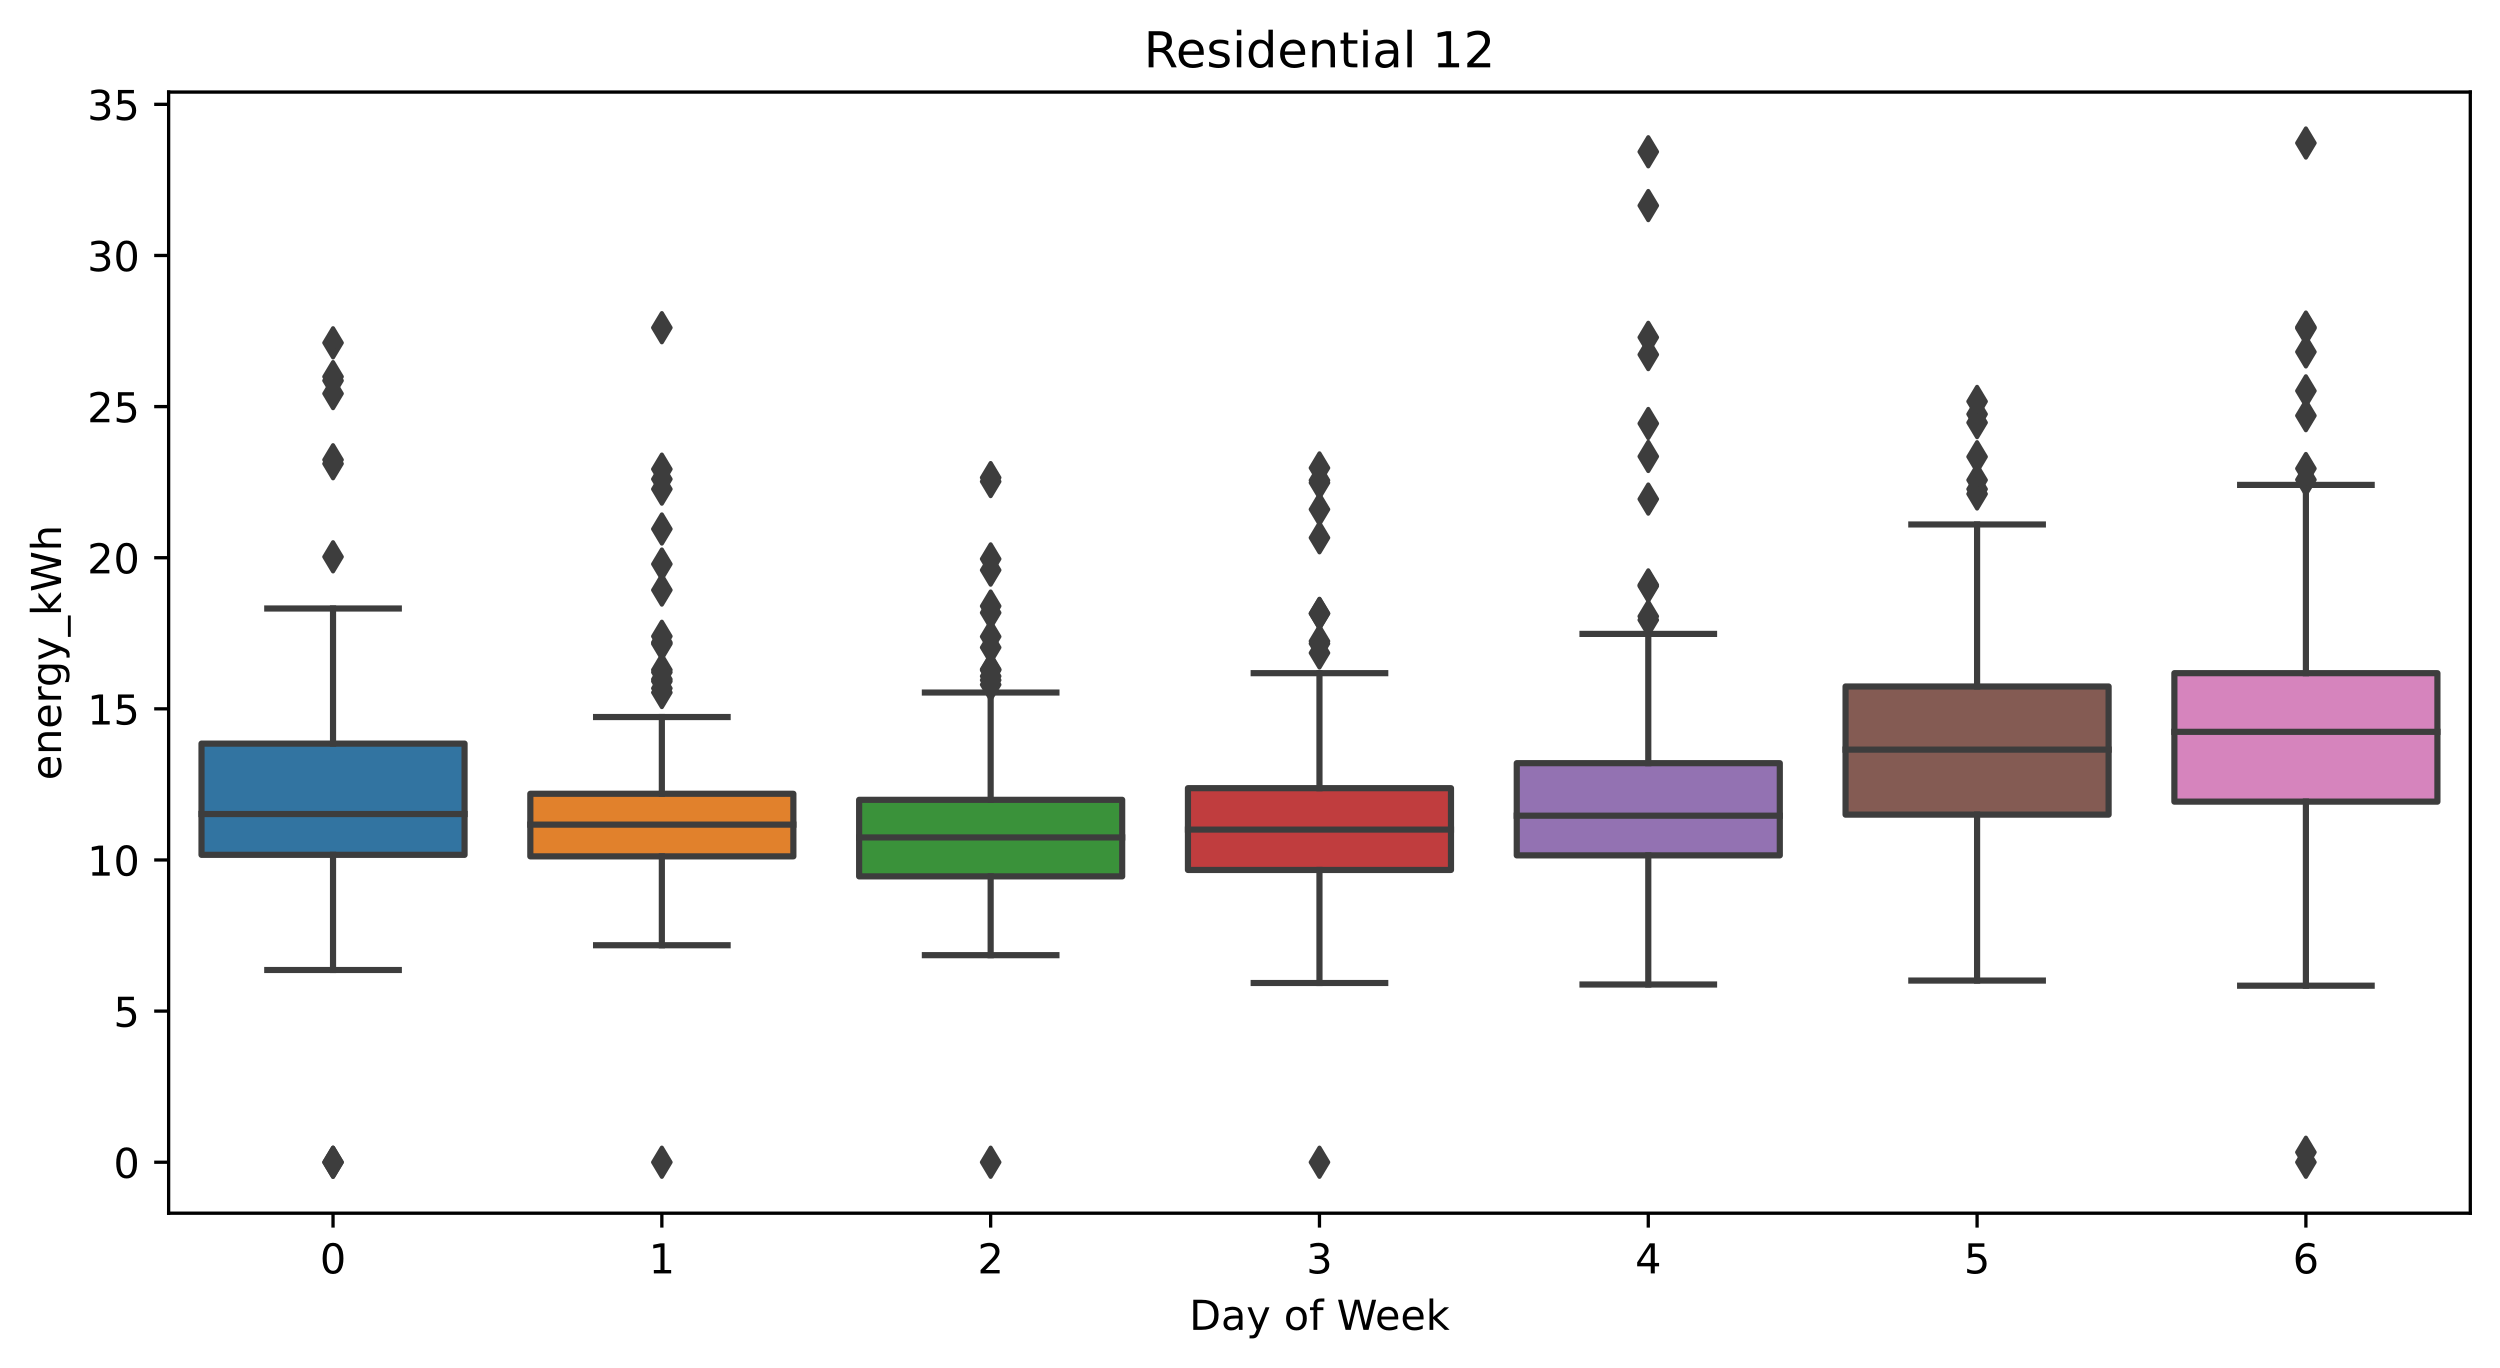 <?xml version="1.0" encoding="utf-8" standalone="no"?>
<!DOCTYPE svg PUBLIC "-//W3C//DTD SVG 1.1//EN"
  "http://www.w3.org/Graphics/SVG/1.1/DTD/svg11.dtd">
<!-- Created with matplotlib (https://matplotlib.org/) -->
<svg height="331.674pt" version="1.1" viewBox="0 0 606.081 331.674" width="606.081pt" xmlns="http://www.w3.org/2000/svg" xmlns:xlink="http://www.w3.org/1999/xlink">
 <defs>
  <style type="text/css">*{stroke-linecap:butt;stroke-linejoin:round;}</style>
 </defs>
 <g id="figure_1">
  <g id="patch_1">
   <path d="M -0 331.674 
L 606.081 331.674 
L 606.081 0 
L -0 0 
z
" style="fill:#ffffff;"/>
  </g>
  <g id="axes_1">
   <g id="patch_2">
    <path d="M 40.881 294.118 
L 598.881 294.118 
L 598.881 22.318 
L 40.881 22.318 
z
" style="fill:#ffffff;"/>
   </g>
   <g id="patch_3">
    <path clip-path="url(#p01b30d3209)" d="M 48.853 207.241 
L 112.624 207.241 
L 112.624 180.275 
L 48.853 180.275 
L 48.853 207.241 
z
" style="fill:#3274a1;stroke:#3d3d3d;stroke-linejoin:miter;stroke-width:1.5;"/>
   </g>
   <g id="patch_4">
    <path clip-path="url(#p01b30d3209)" d="M 128.567 207.607 
L 192.338 207.607 
L 192.338 192.439 
L 128.567 192.439 
L 128.567 207.607 
z
" style="fill:#e1812c;stroke:#3d3d3d;stroke-linejoin:miter;stroke-width:1.5;"/>
   </g>
   <g id="patch_5">
    <path clip-path="url(#p01b30d3209)" d="M 208.281 212.462 
L 272.053 212.462 
L 272.053 193.904 
L 208.281 193.904 
L 208.281 212.462 
z
" style="fill:#3a923a;stroke:#3d3d3d;stroke-linejoin:miter;stroke-width:1.5;"/>
   </g>
   <g id="patch_6">
    <path clip-path="url(#p01b30d3209)" d="M 287.996 210.904 
L 351.767 210.904 
L 351.767 191.083 
L 287.996 191.083 
L 287.996 210.904 
z
" style="fill:#c03d3e;stroke:#3d3d3d;stroke-linejoin:miter;stroke-width:1.5;"/>
   </g>
   <g id="patch_7">
    <path clip-path="url(#p01b30d3209)" d="M 367.71 207.369 
L 431.481 207.369 
L 431.481 185.019 
L 367.71 185.019 
L 367.71 207.369 
z
" style="fill:#9372b2;stroke:#3d3d3d;stroke-linejoin:miter;stroke-width:1.5;"/>
   </g>
   <g id="patch_8">
    <path clip-path="url(#p01b30d3209)" d="M 447.424 197.495 
L 511.196 197.495 
L 511.196 166.425 
L 447.424 166.425 
L 447.424 197.495 
z
" style="fill:#845b53;stroke:#3d3d3d;stroke-linejoin:miter;stroke-width:1.5;"/>
   </g>
   <g id="patch_9">
    <path clip-path="url(#p01b30d3209)" d="M 527.138 194.344 
L 590.91 194.344 
L 590.91 163.201 
L 527.138 163.201 
L 527.138 194.344 
z
" style="fill:#d684bd;stroke:#3d3d3d;stroke-linejoin:miter;stroke-width:1.5;"/>
   </g>
   <g id="matplotlib.axis_1">
    <g id="xtick_1">
     <g id="line2d_1">
      <defs>
       <path d="M 0 0 
L 0 3.5 
" id="m2fdb8df0f1" style="stroke:#000000;stroke-width:0.8;"/>
      </defs>
      <g>
       <use style="stroke:#000000;stroke-width:0.8;" x="80.738" xlink:href="#m2fdb8df0f1" y="294.118"/>
      </g>
     </g>
     <g id="text_1">
      <!-- 0 -->
      <g transform="translate(77.557 308.717)scale(0.1 -0.1)">
       <defs>
        <path d="M 31.781 66.406 
Q 24.172 66.406 20.328 58.906 
Q 16.5 51.422 16.5 36.375 
Q 16.5 21.391 20.328 13.891 
Q 24.172 6.391 31.781 6.391 
Q 39.453 6.391 43.281 13.891 
Q 47.125 21.391 47.125 36.375 
Q 47.125 51.422 43.281 58.906 
Q 39.453 66.406 31.781 66.406 
z
M 31.781 74.219 
Q 44.047 74.219 50.516 64.516 
Q 56.984 54.828 56.984 36.375 
Q 56.984 17.969 50.516 8.266 
Q 44.047 -1.422 31.781 -1.422 
Q 19.531 -1.422 13.062 8.266 
Q 6.594 17.969 6.594 36.375 
Q 6.594 54.828 13.062 64.516 
Q 19.531 74.219 31.781 74.219 
z
" id="DejaVuSans-48"/>
       </defs>
       <use xlink:href="#DejaVuSans-48"/>
      </g>
     </g>
    </g>
    <g id="xtick_2">
     <g id="line2d_2">
      <g>
       <use style="stroke:#000000;stroke-width:0.8;" x="160.453" xlink:href="#m2fdb8df0f1" y="294.118"/>
      </g>
     </g>
     <g id="text_2">
      <!-- 1 -->
      <g transform="translate(157.271 308.717)scale(0.1 -0.1)">
       <defs>
        <path d="M 12.406 8.297 
L 28.516 8.297 
L 28.516 63.922 
L 10.984 60.406 
L 10.984 69.391 
L 28.422 72.906 
L 38.281 72.906 
L 38.281 8.297 
L 54.391 8.297 
L 54.391 0 
L 12.406 0 
z
" id="DejaVuSans-49"/>
       </defs>
       <use xlink:href="#DejaVuSans-49"/>
      </g>
     </g>
    </g>
    <g id="xtick_3">
     <g id="line2d_3">
      <g>
       <use style="stroke:#000000;stroke-width:0.8;" x="240.167" xlink:href="#m2fdb8df0f1" y="294.118"/>
      </g>
     </g>
     <g id="text_3">
      <!-- 2 -->
      <g transform="translate(236.986 308.717)scale(0.1 -0.1)">
       <defs>
        <path d="M 19.188 8.297 
L 53.609 8.297 
L 53.609 0 
L 7.328 0 
L 7.328 8.297 
Q 12.938 14.109 22.625 23.891 
Q 32.328 33.688 34.812 36.531 
Q 39.547 41.844 41.422 45.531 
Q 43.312 49.219 43.312 52.781 
Q 43.312 58.594 39.234 62.25 
Q 35.156 65.922 28.609 65.922 
Q 23.969 65.922 18.812 64.312 
Q 13.672 62.703 7.812 59.422 
L 7.812 69.391 
Q 13.766 71.781 18.938 73 
Q 24.125 74.219 28.422 74.219 
Q 39.75 74.219 46.484 68.547 
Q 53.219 62.891 53.219 53.422 
Q 53.219 48.922 51.531 44.891 
Q 49.859 40.875 45.406 35.406 
Q 44.188 33.984 37.641 27.219 
Q 31.109 20.453 19.188 8.297 
z
" id="DejaVuSans-50"/>
       </defs>
       <use xlink:href="#DejaVuSans-50"/>
      </g>
     </g>
    </g>
    <g id="xtick_4">
     <g id="line2d_4">
      <g>
       <use style="stroke:#000000;stroke-width:0.8;" x="319.881" xlink:href="#m2fdb8df0f1" y="294.118"/>
      </g>
     </g>
     <g id="text_4">
      <!-- 3 -->
      <g transform="translate(316.7 308.717)scale(0.1 -0.1)">
       <defs>
        <path d="M 40.578 39.312 
Q 47.656 37.797 51.625 33 
Q 55.609 28.219 55.609 21.188 
Q 55.609 10.406 48.188 4.484 
Q 40.766 -1.422 27.094 -1.422 
Q 22.516 -1.422 17.656 -0.516 
Q 12.797 0.391 7.625 2.203 
L 7.625 11.719 
Q 11.719 9.328 16.594 8.109 
Q 21.484 6.891 26.812 6.891 
Q 36.078 6.891 40.938 10.547 
Q 45.797 14.203 45.797 21.188 
Q 45.797 27.641 41.281 31.266 
Q 36.766 34.906 28.719 34.906 
L 20.219 34.906 
L 20.219 43.016 
L 29.109 43.016 
Q 36.375 43.016 40.234 45.922 
Q 44.094 48.828 44.094 54.297 
Q 44.094 59.906 40.109 62.906 
Q 36.141 65.922 28.719 65.922 
Q 24.656 65.922 20.016 65.031 
Q 15.375 64.156 9.812 62.312 
L 9.812 71.094 
Q 15.438 72.656 20.344 73.438 
Q 25.25 74.219 29.594 74.219 
Q 40.828 74.219 47.359 69.109 
Q 53.906 64.016 53.906 55.328 
Q 53.906 49.266 50.438 45.094 
Q 46.969 40.922 40.578 39.312 
z
" id="DejaVuSans-51"/>
       </defs>
       <use xlink:href="#DejaVuSans-51"/>
      </g>
     </g>
    </g>
    <g id="xtick_5">
     <g id="line2d_5">
      <g>
       <use style="stroke:#000000;stroke-width:0.8;" x="399.596" xlink:href="#m2fdb8df0f1" y="294.118"/>
      </g>
     </g>
     <g id="text_5">
      <!-- 4 -->
      <g transform="translate(396.414 308.717)scale(0.1 -0.1)">
       <defs>
        <path d="M 37.797 64.312 
L 12.891 25.391 
L 37.797 25.391 
z
M 35.203 72.906 
L 47.609 72.906 
L 47.609 25.391 
L 58.016 25.391 
L 58.016 17.188 
L 47.609 17.188 
L 47.609 0 
L 37.797 0 
L 37.797 17.188 
L 4.891 17.188 
L 4.891 26.703 
z
" id="DejaVuSans-52"/>
       </defs>
       <use xlink:href="#DejaVuSans-52"/>
      </g>
     </g>
    </g>
    <g id="xtick_6">
     <g id="line2d_6">
      <g>
       <use style="stroke:#000000;stroke-width:0.8;" x="479.31" xlink:href="#m2fdb8df0f1" y="294.118"/>
      </g>
     </g>
     <g id="text_6">
      <!-- 5 -->
      <g transform="translate(476.129 308.717)scale(0.1 -0.1)">
       <defs>
        <path d="M 10.797 72.906 
L 49.516 72.906 
L 49.516 64.594 
L 19.828 64.594 
L 19.828 46.734 
Q 21.969 47.469 24.109 47.828 
Q 26.266 48.188 28.422 48.188 
Q 40.625 48.188 47.75 41.5 
Q 54.891 34.812 54.891 23.391 
Q 54.891 11.625 47.562 5.094 
Q 40.234 -1.422 26.906 -1.422 
Q 22.312 -1.422 17.547 -0.641 
Q 12.797 0.141 7.719 1.703 
L 7.719 11.625 
Q 12.109 9.234 16.797 8.062 
Q 21.484 6.891 26.703 6.891 
Q 35.156 6.891 40.078 11.328 
Q 45.016 15.766 45.016 23.391 
Q 45.016 31 40.078 35.438 
Q 35.156 39.891 26.703 39.891 
Q 22.75 39.891 18.812 39.016 
Q 14.891 38.141 10.797 36.281 
z
" id="DejaVuSans-53"/>
       </defs>
       <use xlink:href="#DejaVuSans-53"/>
      </g>
     </g>
    </g>
    <g id="xtick_7">
     <g id="line2d_7">
      <g>
       <use style="stroke:#000000;stroke-width:0.8;" x="559.024" xlink:href="#m2fdb8df0f1" y="294.118"/>
      </g>
     </g>
     <g id="text_7">
      <!-- 6 -->
      <g transform="translate(555.843 308.717)scale(0.1 -0.1)">
       <defs>
        <path d="M 33.016 40.375 
Q 26.375 40.375 22.484 35.828 
Q 18.609 31.297 18.609 23.391 
Q 18.609 15.531 22.484 10.953 
Q 26.375 6.391 33.016 6.391 
Q 39.656 6.391 43.531 10.953 
Q 47.406 15.531 47.406 23.391 
Q 47.406 31.297 43.531 35.828 
Q 39.656 40.375 33.016 40.375 
z
M 52.594 71.297 
L 52.594 62.312 
Q 48.875 64.062 45.094 64.984 
Q 41.312 65.922 37.594 65.922 
Q 27.828 65.922 22.672 59.328 
Q 17.531 52.734 16.797 39.406 
Q 19.672 43.656 24.016 45.922 
Q 28.375 48.188 33.594 48.188 
Q 44.578 48.188 50.953 41.516 
Q 57.328 34.859 57.328 23.391 
Q 57.328 12.156 50.688 5.359 
Q 44.047 -1.422 33.016 -1.422 
Q 20.359 -1.422 13.672 8.266 
Q 6.984 17.969 6.984 36.375 
Q 6.984 53.656 15.188 63.938 
Q 23.391 74.219 37.203 74.219 
Q 40.922 74.219 44.703 73.484 
Q 48.484 72.75 52.594 71.297 
z
" id="DejaVuSans-54"/>
       </defs>
       <use xlink:href="#DejaVuSans-54"/>
      </g>
     </g>
    </g>
    <g id="text_8">
     <!-- Day of Week -->
     <g transform="translate(288.312 322.395)scale(0.1 -0.1)">
      <defs>
       <path d="M 19.672 64.797 
L 19.672 8.109 
L 31.594 8.109 
Q 46.688 8.109 53.688 14.938 
Q 60.688 21.781 60.688 36.531 
Q 60.688 51.172 53.688 57.984 
Q 46.688 64.797 31.594 64.797 
z
M 9.812 72.906 
L 30.078 72.906 
Q 51.266 72.906 61.172 64.094 
Q 71.094 55.281 71.094 36.531 
Q 71.094 17.672 61.125 8.828 
Q 51.172 0 30.078 0 
L 9.812 0 
z
" id="DejaVuSans-68"/>
       <path d="M 34.281 27.484 
Q 23.391 27.484 19.188 25 
Q 14.984 22.516 14.984 16.5 
Q 14.984 11.719 18.141 8.906 
Q 21.297 6.109 26.703 6.109 
Q 34.188 6.109 38.703 11.406 
Q 43.219 16.703 43.219 25.484 
L 43.219 27.484 
z
M 52.203 31.203 
L 52.203 0 
L 43.219 0 
L 43.219 8.297 
Q 40.141 3.328 35.547 0.953 
Q 30.953 -1.422 24.312 -1.422 
Q 15.922 -1.422 10.953 3.297 
Q 6 8.016 6 15.922 
Q 6 25.141 12.172 29.828 
Q 18.359 34.516 30.609 34.516 
L 43.219 34.516 
L 43.219 35.406 
Q 43.219 41.609 39.141 45 
Q 35.062 48.391 27.688 48.391 
Q 23 48.391 18.547 47.266 
Q 14.109 46.141 10.016 43.891 
L 10.016 52.203 
Q 14.938 54.109 19.578 55.047 
Q 24.219 56 28.609 56 
Q 40.484 56 46.344 49.844 
Q 52.203 43.703 52.203 31.203 
z
" id="DejaVuSans-97"/>
       <path d="M 32.172 -5.078 
Q 28.375 -14.844 24.75 -17.812 
Q 21.141 -20.797 15.094 -20.797 
L 7.906 -20.797 
L 7.906 -13.281 
L 13.188 -13.281 
Q 16.891 -13.281 18.938 -11.516 
Q 21 -9.766 23.484 -3.219 
L 25.094 0.875 
L 2.984 54.688 
L 12.5 54.688 
L 29.594 11.922 
L 46.688 54.688 
L 56.203 54.688 
z
" id="DejaVuSans-121"/>
       <path id="DejaVuSans-32"/>
       <path d="M 30.609 48.391 
Q 23.391 48.391 19.188 42.75 
Q 14.984 37.109 14.984 27.297 
Q 14.984 17.484 19.156 11.844 
Q 23.344 6.203 30.609 6.203 
Q 37.797 6.203 41.984 11.859 
Q 46.188 17.531 46.188 27.297 
Q 46.188 37.016 41.984 42.703 
Q 37.797 48.391 30.609 48.391 
z
M 30.609 56 
Q 42.328 56 49.016 48.375 
Q 55.719 40.766 55.719 27.297 
Q 55.719 13.875 49.016 6.219 
Q 42.328 -1.422 30.609 -1.422 
Q 18.844 -1.422 12.172 6.219 
Q 5.516 13.875 5.516 27.297 
Q 5.516 40.766 12.172 48.375 
Q 18.844 56 30.609 56 
z
" id="DejaVuSans-111"/>
       <path d="M 37.109 75.984 
L 37.109 68.5 
L 28.516 68.5 
Q 23.688 68.5 21.797 66.547 
Q 19.922 64.594 19.922 59.516 
L 19.922 54.688 
L 34.719 54.688 
L 34.719 47.703 
L 19.922 47.703 
L 19.922 0 
L 10.891 0 
L 10.891 47.703 
L 2.297 47.703 
L 2.297 54.688 
L 10.891 54.688 
L 10.891 58.5 
Q 10.891 67.625 15.141 71.797 
Q 19.391 75.984 28.609 75.984 
z
" id="DejaVuSans-102"/>
       <path d="M 3.328 72.906 
L 13.281 72.906 
L 28.609 11.281 
L 43.891 72.906 
L 54.984 72.906 
L 70.312 11.281 
L 85.594 72.906 
L 95.609 72.906 
L 77.297 0 
L 64.891 0 
L 49.516 63.281 
L 33.984 0 
L 21.578 0 
z
" id="DejaVuSans-87"/>
       <path d="M 56.203 29.594 
L 56.203 25.203 
L 14.891 25.203 
Q 15.484 15.922 20.484 11.062 
Q 25.484 6.203 34.422 6.203 
Q 39.594 6.203 44.453 7.469 
Q 49.312 8.734 54.109 11.281 
L 54.109 2.781 
Q 49.266 0.734 44.188 -0.344 
Q 39.109 -1.422 33.891 -1.422 
Q 20.797 -1.422 13.156 6.188 
Q 5.516 13.812 5.516 26.812 
Q 5.516 40.234 12.766 48.109 
Q 20.016 56 32.328 56 
Q 43.359 56 49.781 48.891 
Q 56.203 41.797 56.203 29.594 
z
M 47.219 32.234 
Q 47.125 39.594 43.094 43.984 
Q 39.062 48.391 32.422 48.391 
Q 24.906 48.391 20.391 44.141 
Q 15.875 39.891 15.188 32.172 
z
" id="DejaVuSans-101"/>
       <path d="M 9.078 75.984 
L 18.109 75.984 
L 18.109 31.109 
L 44.922 54.688 
L 56.391 54.688 
L 27.391 29.109 
L 57.625 0 
L 45.906 0 
L 18.109 26.703 
L 18.109 0 
L 9.078 0 
z
" id="DejaVuSans-107"/>
      </defs>
      <use xlink:href="#DejaVuSans-68"/>
      <use x="77.002" xlink:href="#DejaVuSans-97"/>
      <use x="138.281" xlink:href="#DejaVuSans-121"/>
      <use x="197.461" xlink:href="#DejaVuSans-32"/>
      <use x="229.248" xlink:href="#DejaVuSans-111"/>
      <use x="290.43" xlink:href="#DejaVuSans-102"/>
      <use x="325.635" xlink:href="#DejaVuSans-32"/>
      <use x="357.422" xlink:href="#DejaVuSans-87"/>
      <use x="450.424" xlink:href="#DejaVuSans-101"/>
      <use x="511.947" xlink:href="#DejaVuSans-101"/>
      <use x="573.471" xlink:href="#DejaVuSans-107"/>
     </g>
    </g>
   </g>
   <g id="matplotlib.axis_2">
    <g id="ytick_1">
     <g id="line2d_8">
      <defs>
       <path d="M 0 0 
L -3.5 0 
" id="medc2dd39d0" style="stroke:#000000;stroke-width:0.8;"/>
      </defs>
      <g>
       <use style="stroke:#000000;stroke-width:0.8;" x="40.881" xlink:href="#medc2dd39d0" y="281.764"/>
      </g>
     </g>
     <g id="text_9">
      <!-- 0 -->
      <g transform="translate(27.519 285.563)scale(0.1 -0.1)">
       <use xlink:href="#DejaVuSans-48"/>
      </g>
     </g>
    </g>
    <g id="ytick_2">
     <g id="line2d_9">
      <g>
       <use style="stroke:#000000;stroke-width:0.8;" x="40.881" xlink:href="#medc2dd39d0" y="245.125"/>
      </g>
     </g>
     <g id="text_10">
      <!-- 5 -->
      <g transform="translate(27.519 248.924)scale(0.1 -0.1)">
       <use xlink:href="#DejaVuSans-53"/>
      </g>
     </g>
    </g>
    <g id="ytick_3">
     <g id="line2d_10">
      <g>
       <use style="stroke:#000000;stroke-width:0.8;" x="40.881" xlink:href="#medc2dd39d0" y="208.486"/>
      </g>
     </g>
     <g id="text_11">
      <!-- 10 -->
      <g transform="translate(21.156 212.286)scale(0.1 -0.1)">
       <use xlink:href="#DejaVuSans-49"/>
       <use x="63.623" xlink:href="#DejaVuSans-48"/>
      </g>
     </g>
    </g>
    <g id="ytick_4">
     <g id="line2d_11">
      <g>
       <use style="stroke:#000000;stroke-width:0.8;" x="40.881" xlink:href="#medc2dd39d0" y="171.848"/>
      </g>
     </g>
     <g id="text_12">
      <!-- 15 -->
      <g transform="translate(21.156 175.647)scale(0.1 -0.1)">
       <use xlink:href="#DejaVuSans-49"/>
       <use x="63.623" xlink:href="#DejaVuSans-53"/>
      </g>
     </g>
    </g>
    <g id="ytick_5">
     <g id="line2d_12">
      <g>
       <use style="stroke:#000000;stroke-width:0.8;" x="40.881" xlink:href="#medc2dd39d0" y="135.209"/>
      </g>
     </g>
     <g id="text_13">
      <!-- 20 -->
      <g transform="translate(21.156 139.008)scale(0.1 -0.1)">
       <use xlink:href="#DejaVuSans-50"/>
       <use x="63.623" xlink:href="#DejaVuSans-48"/>
      </g>
     </g>
    </g>
    <g id="ytick_6">
     <g id="line2d_13">
      <g>
       <use style="stroke:#000000;stroke-width:0.8;" x="40.881" xlink:href="#medc2dd39d0" y="98.57"/>
      </g>
     </g>
     <g id="text_14">
      <!-- 25 -->
      <g transform="translate(21.156 102.37)scale(0.1 -0.1)">
       <use xlink:href="#DejaVuSans-50"/>
       <use x="63.623" xlink:href="#DejaVuSans-53"/>
      </g>
     </g>
    </g>
    <g id="ytick_7">
     <g id="line2d_14">
      <g>
       <use style="stroke:#000000;stroke-width:0.8;" x="40.881" xlink:href="#medc2dd39d0" y="61.932"/>
      </g>
     </g>
     <g id="text_15">
      <!-- 30 -->
      <g transform="translate(21.156 65.731)scale(0.1 -0.1)">
       <use xlink:href="#DejaVuSans-51"/>
       <use x="63.623" xlink:href="#DejaVuSans-48"/>
      </g>
     </g>
    </g>
    <g id="ytick_8">
     <g id="line2d_15">
      <g>
       <use style="stroke:#000000;stroke-width:0.8;" x="40.881" xlink:href="#medc2dd39d0" y="25.293"/>
      </g>
     </g>
     <g id="text_16">
      <!-- 35 -->
      <g transform="translate(21.156 29.092)scale(0.1 -0.1)">
       <use xlink:href="#DejaVuSans-51"/>
       <use x="63.623" xlink:href="#DejaVuSans-53"/>
      </g>
     </g>
    </g>
    <g id="text_17">
     <!-- energy_kWh -->
     <g transform="translate(14.798 189.149)rotate(-90)scale(0.1 -0.1)">
      <defs>
       <path d="M 54.891 33.016 
L 54.891 0 
L 45.906 0 
L 45.906 32.719 
Q 45.906 40.484 42.875 44.328 
Q 39.844 48.188 33.797 48.188 
Q 26.516 48.188 22.312 43.547 
Q 18.109 38.922 18.109 30.906 
L 18.109 0 
L 9.078 0 
L 9.078 54.688 
L 18.109 54.688 
L 18.109 46.188 
Q 21.344 51.125 25.703 53.562 
Q 30.078 56 35.797 56 
Q 45.219 56 50.047 50.172 
Q 54.891 44.344 54.891 33.016 
z
" id="DejaVuSans-110"/>
       <path d="M 41.109 46.297 
Q 39.594 47.172 37.812 47.578 
Q 36.031 48 33.891 48 
Q 26.266 48 22.188 43.047 
Q 18.109 38.094 18.109 28.812 
L 18.109 0 
L 9.078 0 
L 9.078 54.688 
L 18.109 54.688 
L 18.109 46.188 
Q 20.953 51.172 25.484 53.578 
Q 30.031 56 36.531 56 
Q 37.453 56 38.578 55.875 
Q 39.703 55.766 41.062 55.516 
z
" id="DejaVuSans-114"/>
       <path d="M 45.406 27.984 
Q 45.406 37.75 41.375 43.109 
Q 37.359 48.484 30.078 48.484 
Q 22.859 48.484 18.828 43.109 
Q 14.797 37.75 14.797 27.984 
Q 14.797 18.266 18.828 12.891 
Q 22.859 7.516 30.078 7.516 
Q 37.359 7.516 41.375 12.891 
Q 45.406 18.266 45.406 27.984 
z
M 54.391 6.781 
Q 54.391 -7.172 48.188 -13.984 
Q 42 -20.797 29.203 -20.797 
Q 24.469 -20.797 20.266 -20.094 
Q 16.062 -19.391 12.109 -17.922 
L 12.109 -9.188 
Q 16.062 -11.328 19.922 -12.344 
Q 23.781 -13.375 27.781 -13.375 
Q 36.625 -13.375 41.016 -8.766 
Q 45.406 -4.156 45.406 5.172 
L 45.406 9.625 
Q 42.625 4.781 38.281 2.391 
Q 33.938 0 27.875 0 
Q 17.828 0 11.672 7.656 
Q 5.516 15.328 5.516 27.984 
Q 5.516 40.672 11.672 48.328 
Q 17.828 56 27.875 56 
Q 33.938 56 38.281 53.609 
Q 42.625 51.219 45.406 46.391 
L 45.406 54.688 
L 54.391 54.688 
z
" id="DejaVuSans-103"/>
       <path d="M 50.984 -16.609 
L 50.984 -23.578 
L -0.984 -23.578 
L -0.984 -16.609 
z
" id="DejaVuSans-95"/>
       <path d="M 54.891 33.016 
L 54.891 0 
L 45.906 0 
L 45.906 32.719 
Q 45.906 40.484 42.875 44.328 
Q 39.844 48.188 33.797 48.188 
Q 26.516 48.188 22.312 43.547 
Q 18.109 38.922 18.109 30.906 
L 18.109 0 
L 9.078 0 
L 9.078 75.984 
L 18.109 75.984 
L 18.109 46.188 
Q 21.344 51.125 25.703 53.562 
Q 30.078 56 35.797 56 
Q 45.219 56 50.047 50.172 
Q 54.891 44.344 54.891 33.016 
z
" id="DejaVuSans-104"/>
      </defs>
      <use xlink:href="#DejaVuSans-101"/>
      <use x="61.523" xlink:href="#DejaVuSans-110"/>
      <use x="124.902" xlink:href="#DejaVuSans-101"/>
      <use x="186.426" xlink:href="#DejaVuSans-114"/>
      <use x="225.789" xlink:href="#DejaVuSans-103"/>
      <use x="289.266" xlink:href="#DejaVuSans-121"/>
      <use x="348.445" xlink:href="#DejaVuSans-95"/>
      <use x="398.445" xlink:href="#DejaVuSans-107"/>
      <use x="456.355" xlink:href="#DejaVuSans-87"/>
      <use x="555.232" xlink:href="#DejaVuSans-104"/>
     </g>
    </g>
   </g>
   <g id="line2d_16">
    <path clip-path="url(#p01b30d3209)" d="M 80.738 207.241 
L 80.738 235.159 
" style="fill:none;stroke:#3d3d3d;stroke-linecap:square;stroke-width:1.5;"/>
   </g>
   <g id="line2d_17">
    <path clip-path="url(#p01b30d3209)" d="M 80.738 180.275 
L 80.738 147.52 
" style="fill:none;stroke:#3d3d3d;stroke-linecap:square;stroke-width:1.5;"/>
   </g>
   <g id="line2d_18">
    <path clip-path="url(#p01b30d3209)" d="M 64.796 235.159 
L 96.681 235.159 
" style="fill:none;stroke:#3d3d3d;stroke-linecap:square;stroke-width:1.5;"/>
   </g>
   <g id="line2d_19">
    <path clip-path="url(#p01b30d3209)" d="M 64.796 147.52 
L 96.681 147.52 
" style="fill:none;stroke:#3d3d3d;stroke-linecap:square;stroke-width:1.5;"/>
   </g>
   <g id="line2d_20">
    <defs>
     <path d="M 0 3.536 
L 2.121 0 
L 0 -3.536 
L -2.121 0 
z
" id="mb0542a361f" style="stroke:#3d3d3d;stroke-linejoin:miter;"/>
    </defs>
    <g clip-path="url(#p01b30d3209)">
     <use style="fill:#3d3d3d;stroke:#3d3d3d;stroke-linejoin:miter;" x="80.738" xlink:href="#mb0542a361f" y="281.764"/>
     <use style="fill:#3d3d3d;stroke:#3d3d3d;stroke-linejoin:miter;" x="80.738" xlink:href="#mb0542a361f" y="281.764"/>
     <use style="fill:#3d3d3d;stroke:#3d3d3d;stroke-linejoin:miter;" x="80.738" xlink:href="#mb0542a361f" y="92.269"/>
     <use style="fill:#3d3d3d;stroke:#3d3d3d;stroke-linejoin:miter;" x="80.738" xlink:href="#mb0542a361f" y="111.467"/>
     <use style="fill:#3d3d3d;stroke:#3d3d3d;stroke-linejoin:miter;" x="80.738" xlink:href="#mb0542a361f" y="112.42"/>
     <use style="fill:#3d3d3d;stroke:#3d3d3d;stroke-linejoin:miter;" x="80.738" xlink:href="#mb0542a361f" y="83.109"/>
     <use style="fill:#3d3d3d;stroke:#3d3d3d;stroke-linejoin:miter;" x="80.738" xlink:href="#mb0542a361f" y="95.42"/>
     <use style="fill:#3d3d3d;stroke:#3d3d3d;stroke-linejoin:miter;" x="80.738" xlink:href="#mb0542a361f" y="134.989"/>
     <use style="fill:#3d3d3d;stroke:#3d3d3d;stroke-linejoin:miter;" x="80.738" xlink:href="#mb0542a361f" y="91.316"/>
    </g>
   </g>
   <g id="line2d_21">
    <path clip-path="url(#p01b30d3209)" d="M 160.453 207.607 
L 160.453 229.151 
" style="fill:none;stroke:#3d3d3d;stroke-linecap:square;stroke-width:1.5;"/>
   </g>
   <g id="line2d_22">
    <path clip-path="url(#p01b30d3209)" d="M 160.453 192.439 
L 160.453 173.826 
" style="fill:none;stroke:#3d3d3d;stroke-linecap:square;stroke-width:1.5;"/>
   </g>
   <g id="line2d_23">
    <path clip-path="url(#p01b30d3209)" d="M 144.51 229.151 
L 176.396 229.151 
" style="fill:none;stroke:#3d3d3d;stroke-linecap:square;stroke-width:1.5;"/>
   </g>
   <g id="line2d_24">
    <path clip-path="url(#p01b30d3209)" d="M 144.51 173.826 
L 176.396 173.826 
" style="fill:none;stroke:#3d3d3d;stroke-linecap:square;stroke-width:1.5;"/>
   </g>
   <g id="line2d_25">
    <g clip-path="url(#p01b30d3209)">
     <use style="fill:#3d3d3d;stroke:#3d3d3d;stroke-linejoin:miter;" x="160.453" xlink:href="#mb0542a361f" y="281.764"/>
     <use style="fill:#3d3d3d;stroke:#3d3d3d;stroke-linejoin:miter;" x="160.453" xlink:href="#mb0542a361f" y="164.667"/>
     <use style="fill:#3d3d3d;stroke:#3d3d3d;stroke-linejoin:miter;" x="160.453" xlink:href="#mb0542a361f" y="162.981"/>
     <use style="fill:#3d3d3d;stroke:#3d3d3d;stroke-linejoin:miter;" x="160.453" xlink:href="#mb0542a361f" y="116.157"/>
     <use style="fill:#3d3d3d;stroke:#3d3d3d;stroke-linejoin:miter;" x="160.453" xlink:href="#mb0542a361f" y="118.575"/>
     <use style="fill:#3d3d3d;stroke:#3d3d3d;stroke-linejoin:miter;" x="160.453" xlink:href="#mb0542a361f" y="113.739"/>
     <use style="fill:#3d3d3d;stroke:#3d3d3d;stroke-linejoin:miter;" x="160.453" xlink:href="#mb0542a361f" y="165.179"/>
     <use style="fill:#3d3d3d;stroke:#3d3d3d;stroke-linejoin:miter;" x="160.453" xlink:href="#mb0542a361f" y="155.727"/>
     <use style="fill:#3d3d3d;stroke:#3d3d3d;stroke-linejoin:miter;" x="160.453" xlink:href="#mb0542a361f" y="167.891"/>
     <use style="fill:#3d3d3d;stroke:#3d3d3d;stroke-linejoin:miter;" x="160.453" xlink:href="#mb0542a361f" y="128.248"/>
     <use style="fill:#3d3d3d;stroke:#3d3d3d;stroke-linejoin:miter;" x="160.453" xlink:href="#mb0542a361f" y="156.093"/>
     <use style="fill:#3d3d3d;stroke:#3d3d3d;stroke-linejoin:miter;" x="160.453" xlink:href="#mb0542a361f" y="79.445"/>
     <use style="fill:#3d3d3d;stroke:#3d3d3d;stroke-linejoin:miter;" x="160.453" xlink:href="#mb0542a361f" y="162.395"/>
     <use style="fill:#3d3d3d;stroke:#3d3d3d;stroke-linejoin:miter;" x="160.453" xlink:href="#mb0542a361f" y="136.748"/>
     <use style="fill:#3d3d3d;stroke:#3d3d3d;stroke-linejoin:miter;" x="160.453" xlink:href="#mb0542a361f" y="154.261"/>
     <use style="fill:#3d3d3d;stroke:#3d3d3d;stroke-linejoin:miter;" x="160.453" xlink:href="#mb0542a361f" y="143.05"/>
     <use style="fill:#3d3d3d;stroke:#3d3d3d;stroke-linejoin:miter;" x="160.453" xlink:href="#mb0542a361f" y="166.865"/>
    </g>
   </g>
   <g id="line2d_26">
    <path clip-path="url(#p01b30d3209)" d="M 240.167 212.462 
L 240.167 231.569 
" style="fill:none;stroke:#3d3d3d;stroke-linecap:square;stroke-width:1.5;"/>
   </g>
   <g id="line2d_27">
    <path clip-path="url(#p01b30d3209)" d="M 240.167 193.904 
L 240.167 167.891 
" style="fill:none;stroke:#3d3d3d;stroke-linecap:square;stroke-width:1.5;"/>
   </g>
   <g id="line2d_28">
    <path clip-path="url(#p01b30d3209)" d="M 224.224 231.569 
L 256.11 231.569 
" style="fill:none;stroke:#3d3d3d;stroke-linecap:square;stroke-width:1.5;"/>
   </g>
   <g id="line2d_29">
    <path clip-path="url(#p01b30d3209)" d="M 224.224 167.891 
L 256.11 167.891 
" style="fill:none;stroke:#3d3d3d;stroke-linecap:square;stroke-width:1.5;"/>
   </g>
   <g id="line2d_30">
    <g clip-path="url(#p01b30d3209)">
     <use style="fill:#3d3d3d;stroke:#3d3d3d;stroke-linejoin:miter;" x="240.167" xlink:href="#mb0542a361f" y="281.764"/>
     <use style="fill:#3d3d3d;stroke:#3d3d3d;stroke-linejoin:miter;" x="240.167" xlink:href="#mb0542a361f" y="165.986"/>
     <use style="fill:#3d3d3d;stroke:#3d3d3d;stroke-linejoin:miter;" x="240.167" xlink:href="#mb0542a361f" y="116.743"/>
     <use style="fill:#3d3d3d;stroke:#3d3d3d;stroke-linejoin:miter;" x="240.167" xlink:href="#mb0542a361f" y="115.791"/>
     <use style="fill:#3d3d3d;stroke:#3d3d3d;stroke-linejoin:miter;" x="240.167" xlink:href="#mb0542a361f" y="163.934"/>
     <use style="fill:#3d3d3d;stroke:#3d3d3d;stroke-linejoin:miter;" x="240.167" xlink:href="#mb0542a361f" y="156.972"/>
     <use style="fill:#3d3d3d;stroke:#3d3d3d;stroke-linejoin:miter;" x="240.167" xlink:href="#mb0542a361f" y="162.248"/>
     <use style="fill:#3d3d3d;stroke:#3d3d3d;stroke-linejoin:miter;" x="240.167" xlink:href="#mb0542a361f" y="146.933"/>
     <use style="fill:#3d3d3d;stroke:#3d3d3d;stroke-linejoin:miter;" x="240.167" xlink:href="#mb0542a361f" y="164.886"/>
     <use style="fill:#3d3d3d;stroke:#3d3d3d;stroke-linejoin:miter;" x="240.167" xlink:href="#mb0542a361f" y="138.213"/>
     <use style="fill:#3d3d3d;stroke:#3d3d3d;stroke-linejoin:miter;" x="240.167" xlink:href="#mb0542a361f" y="148.546"/>
     <use style="fill:#3d3d3d;stroke:#3d3d3d;stroke-linejoin:miter;" x="240.167" xlink:href="#mb0542a361f" y="135.502"/>
     <use style="fill:#3d3d3d;stroke:#3d3d3d;stroke-linejoin:miter;" x="240.167" xlink:href="#mb0542a361f" y="162.468"/>
     <use style="fill:#3d3d3d;stroke:#3d3d3d;stroke-linejoin:miter;" x="240.167" xlink:href="#mb0542a361f" y="154.334"/>
    </g>
   </g>
   <g id="line2d_31">
    <path clip-path="url(#p01b30d3209)" d="M 319.881 210.904 
L 319.881 238.31 
" style="fill:none;stroke:#3d3d3d;stroke-linecap:square;stroke-width:1.5;"/>
   </g>
   <g id="line2d_32">
    <path clip-path="url(#p01b30d3209)" d="M 319.881 191.083 
L 319.881 163.201 
" style="fill:none;stroke:#3d3d3d;stroke-linecap:square;stroke-width:1.5;"/>
   </g>
   <g id="line2d_33">
    <path clip-path="url(#p01b30d3209)" d="M 303.938 238.31 
L 335.824 238.31 
" style="fill:none;stroke:#3d3d3d;stroke-linecap:square;stroke-width:1.5;"/>
   </g>
   <g id="line2d_34">
    <path clip-path="url(#p01b30d3209)" d="M 303.938 163.201 
L 335.824 163.201 
" style="fill:none;stroke:#3d3d3d;stroke-linecap:square;stroke-width:1.5;"/>
   </g>
   <g id="line2d_35">
    <g clip-path="url(#p01b30d3209)">
     <use style="fill:#3d3d3d;stroke:#3d3d3d;stroke-linejoin:miter;" x="319.881" xlink:href="#mb0542a361f" y="281.764"/>
     <use style="fill:#3d3d3d;stroke:#3d3d3d;stroke-linejoin:miter;" x="319.881" xlink:href="#mb0542a361f" y="155.434"/>
     <use style="fill:#3d3d3d;stroke:#3d3d3d;stroke-linejoin:miter;" x="319.881" xlink:href="#mb0542a361f" y="123.485"/>
     <use style="fill:#3d3d3d;stroke:#3d3d3d;stroke-linejoin:miter;" x="319.881" xlink:href="#mb0542a361f" y="116.45"/>
     <use style="fill:#3d3d3d;stroke:#3d3d3d;stroke-linejoin:miter;" x="319.881" xlink:href="#mb0542a361f" y="113.446"/>
     <use style="fill:#3d3d3d;stroke:#3d3d3d;stroke-linejoin:miter;" x="319.881" xlink:href="#mb0542a361f" y="130.373"/>
     <use style="fill:#3d3d3d;stroke:#3d3d3d;stroke-linejoin:miter;" x="319.881" xlink:href="#mb0542a361f" y="148.692"/>
     <use style="fill:#3d3d3d;stroke:#3d3d3d;stroke-linejoin:miter;" x="319.881" xlink:href="#mb0542a361f" y="148.765"/>
     <use style="fill:#3d3d3d;stroke:#3d3d3d;stroke-linejoin:miter;" x="319.881" xlink:href="#mb0542a361f" y="117.036"/>
     <use style="fill:#3d3d3d;stroke:#3d3d3d;stroke-linejoin:miter;" x="319.881" xlink:href="#mb0542a361f" y="156.02"/>
     <use style="fill:#3d3d3d;stroke:#3d3d3d;stroke-linejoin:miter;" x="319.881" xlink:href="#mb0542a361f" y="158.291"/>
    </g>
   </g>
   <g id="line2d_36">
    <path clip-path="url(#p01b30d3209)" d="M 399.596 207.369 
L 399.596 238.677 
" style="fill:none;stroke:#3d3d3d;stroke-linecap:square;stroke-width:1.5;"/>
   </g>
   <g id="line2d_37">
    <path clip-path="url(#p01b30d3209)" d="M 399.596 185.019 
L 399.596 153.675 
" style="fill:none;stroke:#3d3d3d;stroke-linecap:square;stroke-width:1.5;"/>
   </g>
   <g id="line2d_38">
    <path clip-path="url(#p01b30d3209)" d="M 383.653 238.677 
L 415.538 238.677 
" style="fill:none;stroke:#3d3d3d;stroke-linecap:square;stroke-width:1.5;"/>
   </g>
   <g id="line2d_39">
    <path clip-path="url(#p01b30d3209)" d="M 383.653 153.675 
L 415.538 153.675 
" style="fill:none;stroke:#3d3d3d;stroke-linecap:square;stroke-width:1.5;"/>
   </g>
   <g id="line2d_40">
    <g clip-path="url(#p01b30d3209)">
     <use style="fill:#3d3d3d;stroke:#3d3d3d;stroke-linejoin:miter;" x="399.596" xlink:href="#mb0542a361f" y="102.674"/>
     <use style="fill:#3d3d3d;stroke:#3d3d3d;stroke-linejoin:miter;" x="399.596" xlink:href="#mb0542a361f" y="36.798"/>
     <use style="fill:#3d3d3d;stroke:#3d3d3d;stroke-linejoin:miter;" x="399.596" xlink:href="#mb0542a361f" y="110.661"/>
     <use style="fill:#3d3d3d;stroke:#3d3d3d;stroke-linejoin:miter;" x="399.596" xlink:href="#mb0542a361f" y="120.993"/>
     <use style="fill:#3d3d3d;stroke:#3d3d3d;stroke-linejoin:miter;" x="399.596" xlink:href="#mb0542a361f" y="85.967"/>
     <use style="fill:#3d3d3d;stroke:#3d3d3d;stroke-linejoin:miter;" x="399.596" xlink:href="#mb0542a361f" y="150.304"/>
     <use style="fill:#3d3d3d;stroke:#3d3d3d;stroke-linejoin:miter;" x="399.596" xlink:href="#mb0542a361f" y="142.097"/>
     <use style="fill:#3d3d3d;stroke:#3d3d3d;stroke-linejoin:miter;" x="399.596" xlink:href="#mb0542a361f" y="49.841"/>
     <use style="fill:#3d3d3d;stroke:#3d3d3d;stroke-linejoin:miter;" x="399.596" xlink:href="#mb0542a361f" y="81.79"/>
     <use style="fill:#3d3d3d;stroke:#3d3d3d;stroke-linejoin:miter;" x="399.596" xlink:href="#mb0542a361f" y="149.425"/>
     <use style="fill:#3d3d3d;stroke:#3d3d3d;stroke-linejoin:miter;" x="399.596" xlink:href="#mb0542a361f" y="141.804"/>
    </g>
   </g>
   <g id="line2d_41">
    <path clip-path="url(#p01b30d3209)" d="M 479.31 197.495 
L 479.31 237.724 
" style="fill:none;stroke:#3d3d3d;stroke-linecap:square;stroke-width:1.5;"/>
   </g>
   <g id="line2d_42">
    <path clip-path="url(#p01b30d3209)" d="M 479.31 166.425 
L 479.31 127.149 
" style="fill:none;stroke:#3d3d3d;stroke-linecap:square;stroke-width:1.5;"/>
   </g>
   <g id="line2d_43">
    <path clip-path="url(#p01b30d3209)" d="M 463.367 237.724 
L 495.253 237.724 
" style="fill:none;stroke:#3d3d3d;stroke-linecap:square;stroke-width:1.5;"/>
   </g>
   <g id="line2d_44">
    <path clip-path="url(#p01b30d3209)" d="M 463.367 127.149 
L 495.253 127.149 
" style="fill:none;stroke:#3d3d3d;stroke-linecap:square;stroke-width:1.5;"/>
   </g>
   <g id="line2d_45">
    <g clip-path="url(#p01b30d3209)">
     <use style="fill:#3d3d3d;stroke:#3d3d3d;stroke-linejoin:miter;" x="479.31" xlink:href="#mb0542a361f" y="118.575"/>
     <use style="fill:#3d3d3d;stroke:#3d3d3d;stroke-linejoin:miter;" x="479.31" xlink:href="#mb0542a361f" y="97.325"/>
     <use style="fill:#3d3d3d;stroke:#3d3d3d;stroke-linejoin:miter;" x="479.31" xlink:href="#mb0542a361f" y="116.377"/>
     <use style="fill:#3d3d3d;stroke:#3d3d3d;stroke-linejoin:miter;" x="479.31" xlink:href="#mb0542a361f" y="119.748"/>
     <use style="fill:#3d3d3d;stroke:#3d3d3d;stroke-linejoin:miter;" x="479.31" xlink:href="#mb0542a361f" y="100.402"/>
     <use style="fill:#3d3d3d;stroke:#3d3d3d;stroke-linejoin:miter;" x="479.31" xlink:href="#mb0542a361f" y="102.454"/>
     <use style="fill:#3d3d3d;stroke:#3d3d3d;stroke-linejoin:miter;" x="479.31" xlink:href="#mb0542a361f" y="110.734"/>
    </g>
   </g>
   <g id="line2d_46">
    <path clip-path="url(#p01b30d3209)" d="M 559.024 194.344 
L 559.024 238.97 
" style="fill:none;stroke:#3d3d3d;stroke-linecap:square;stroke-width:1.5;"/>
   </g>
   <g id="line2d_47">
    <path clip-path="url(#p01b30d3209)" d="M 559.024 163.201 
L 559.024 117.549 
" style="fill:none;stroke:#3d3d3d;stroke-linecap:square;stroke-width:1.5;"/>
   </g>
   <g id="line2d_48">
    <path clip-path="url(#p01b30d3209)" d="M 543.081 238.97 
L 574.967 238.97 
" style="fill:none;stroke:#3d3d3d;stroke-linecap:square;stroke-width:1.5;"/>
   </g>
   <g id="line2d_49">
    <path clip-path="url(#p01b30d3209)" d="M 543.081 117.549 
L 574.967 117.549 
" style="fill:none;stroke:#3d3d3d;stroke-linecap:square;stroke-width:1.5;"/>
   </g>
   <g id="line2d_50">
    <g clip-path="url(#p01b30d3209)">
     <use style="fill:#3d3d3d;stroke:#3d3d3d;stroke-linejoin:miter;" x="559.024" xlink:href="#mb0542a361f" y="279.345"/>
     <use style="fill:#3d3d3d;stroke:#3d3d3d;stroke-linejoin:miter;" x="559.024" xlink:href="#mb0542a361f" y="281.764"/>
     <use style="fill:#3d3d3d;stroke:#3d3d3d;stroke-linejoin:miter;" x="559.024" xlink:href="#mb0542a361f" y="85.307"/>
     <use style="fill:#3d3d3d;stroke:#3d3d3d;stroke-linejoin:miter;" x="559.024" xlink:href="#mb0542a361f" y="100.769"/>
     <use style="fill:#3d3d3d;stroke:#3d3d3d;stroke-linejoin:miter;" x="559.024" xlink:href="#mb0542a361f" y="116.304"/>
     <use style="fill:#3d3d3d;stroke:#3d3d3d;stroke-linejoin:miter;" x="559.024" xlink:href="#mb0542a361f" y="79.299"/>
     <use style="fill:#3d3d3d;stroke:#3d3d3d;stroke-linejoin:miter;" x="559.024" xlink:href="#mb0542a361f" y="94.76"/>
     <use style="fill:#3d3d3d;stroke:#3d3d3d;stroke-linejoin:miter;" x="559.024" xlink:href="#mb0542a361f" y="113.592"/>
     <use style="fill:#3d3d3d;stroke:#3d3d3d;stroke-linejoin:miter;" x="559.024" xlink:href="#mb0542a361f" y="79.592"/>
     <use style="fill:#3d3d3d;stroke:#3d3d3d;stroke-linejoin:miter;" x="559.024" xlink:href="#mb0542a361f" y="34.673"/>
    </g>
   </g>
   <g id="line2d_51">
    <path clip-path="url(#p01b30d3209)" d="M 48.853 197.348 
L 112.624 197.348 
" style="fill:none;stroke:#3d3d3d;stroke-linecap:square;stroke-width:1.5;"/>
   </g>
   <g id="line2d_52">
    <path clip-path="url(#p01b30d3209)" d="M 128.567 199.913 
L 192.338 199.913 
" style="fill:none;stroke:#3d3d3d;stroke-linecap:square;stroke-width:1.5;"/>
   </g>
   <g id="line2d_53">
    <path clip-path="url(#p01b30d3209)" d="M 208.281 203.027 
L 272.053 203.027 
" style="fill:none;stroke:#3d3d3d;stroke-linecap:square;stroke-width:1.5;"/>
   </g>
   <g id="line2d_54">
    <path clip-path="url(#p01b30d3209)" d="M 287.996 201.122 
L 351.767 201.122 
" style="fill:none;stroke:#3d3d3d;stroke-linecap:square;stroke-width:1.5;"/>
   </g>
   <g id="line2d_55">
    <path clip-path="url(#p01b30d3209)" d="M 367.71 197.751 
L 431.481 197.751 
" style="fill:none;stroke:#3d3d3d;stroke-linecap:square;stroke-width:1.5;"/>
   </g>
   <g id="line2d_56">
    <path clip-path="url(#p01b30d3209)" d="M 447.424 181.74 
L 511.196 181.74 
" style="fill:none;stroke:#3d3d3d;stroke-linecap:square;stroke-width:1.5;"/>
   </g>
   <g id="line2d_57">
    <path clip-path="url(#p01b30d3209)" d="M 527.138 177.417 
L 590.91 177.417 
" style="fill:none;stroke:#3d3d3d;stroke-linecap:square;stroke-width:1.5;"/>
   </g>
   <g id="patch_10">
    <path d="M 40.881 294.118 
L 40.881 22.318 
" style="fill:none;stroke:#000000;stroke-linecap:square;stroke-linejoin:miter;stroke-width:0.8;"/>
   </g>
   <g id="patch_11">
    <path d="M 598.881 294.118 
L 598.881 22.318 
" style="fill:none;stroke:#000000;stroke-linecap:square;stroke-linejoin:miter;stroke-width:0.8;"/>
   </g>
   <g id="patch_12">
    <path d="M 40.881 294.118 
L 598.881 294.118 
" style="fill:none;stroke:#000000;stroke-linecap:square;stroke-linejoin:miter;stroke-width:0.8;"/>
   </g>
   <g id="patch_13">
    <path d="M 40.881 22.318 
L 598.881 22.318 
" style="fill:none;stroke:#000000;stroke-linecap:square;stroke-linejoin:miter;stroke-width:0.8;"/>
   </g>
   <g id="text_18">
    <!-- Residential 12 -->
    <g transform="translate(277.29 16.318)scale(0.12 -0.12)">
     <defs>
      <path d="M 44.391 34.188 
Q 47.562 33.109 50.562 29.594 
Q 53.562 26.078 56.594 19.922 
L 66.609 0 
L 56 0 
L 46.688 18.703 
Q 43.062 26.031 39.672 28.422 
Q 36.281 30.812 30.422 30.812 
L 19.672 30.812 
L 19.672 0 
L 9.812 0 
L 9.812 72.906 
L 32.078 72.906 
Q 44.578 72.906 50.734 67.672 
Q 56.891 62.453 56.891 51.906 
Q 56.891 45.016 53.688 40.469 
Q 50.484 35.938 44.391 34.188 
z
M 19.672 64.797 
L 19.672 38.922 
L 32.078 38.922 
Q 39.203 38.922 42.844 42.219 
Q 46.484 45.516 46.484 51.906 
Q 46.484 58.297 42.844 61.547 
Q 39.203 64.797 32.078 64.797 
z
" id="DejaVuSans-82"/>
      <path d="M 44.281 53.078 
L 44.281 44.578 
Q 40.484 46.531 36.375 47.5 
Q 32.281 48.484 27.875 48.484 
Q 21.188 48.484 17.844 46.438 
Q 14.5 44.391 14.5 40.281 
Q 14.5 37.156 16.891 35.375 
Q 19.281 33.594 26.516 31.984 
L 29.594 31.297 
Q 39.156 29.25 43.188 25.516 
Q 47.219 21.781 47.219 15.094 
Q 47.219 7.469 41.188 3.016 
Q 35.156 -1.422 24.609 -1.422 
Q 20.219 -1.422 15.453 -0.562 
Q 10.688 0.297 5.422 2 
L 5.422 11.281 
Q 10.406 8.688 15.234 7.391 
Q 20.062 6.109 24.812 6.109 
Q 31.156 6.109 34.562 8.281 
Q 37.984 10.453 37.984 14.406 
Q 37.984 18.062 35.516 20.016 
Q 33.062 21.969 24.703 23.781 
L 21.578 24.516 
Q 13.234 26.266 9.516 29.906 
Q 5.812 33.547 5.812 39.891 
Q 5.812 47.609 11.281 51.797 
Q 16.75 56 26.812 56 
Q 31.781 56 36.172 55.266 
Q 40.578 54.547 44.281 53.078 
z
" id="DejaVuSans-115"/>
      <path d="M 9.422 54.688 
L 18.406 54.688 
L 18.406 0 
L 9.422 0 
z
M 9.422 75.984 
L 18.406 75.984 
L 18.406 64.594 
L 9.422 64.594 
z
" id="DejaVuSans-105"/>
      <path d="M 45.406 46.391 
L 45.406 75.984 
L 54.391 75.984 
L 54.391 0 
L 45.406 0 
L 45.406 8.203 
Q 42.578 3.328 38.25 0.953 
Q 33.938 -1.422 27.875 -1.422 
Q 17.969 -1.422 11.734 6.484 
Q 5.516 14.406 5.516 27.297 
Q 5.516 40.188 11.734 48.094 
Q 17.969 56 27.875 56 
Q 33.938 56 38.25 53.625 
Q 42.578 51.266 45.406 46.391 
z
M 14.797 27.297 
Q 14.797 17.391 18.875 11.75 
Q 22.953 6.109 30.078 6.109 
Q 37.203 6.109 41.297 11.75 
Q 45.406 17.391 45.406 27.297 
Q 45.406 37.203 41.297 42.844 
Q 37.203 48.484 30.078 48.484 
Q 22.953 48.484 18.875 42.844 
Q 14.797 37.203 14.797 27.297 
z
" id="DejaVuSans-100"/>
      <path d="M 18.312 70.219 
L 18.312 54.688 
L 36.812 54.688 
L 36.812 47.703 
L 18.312 47.703 
L 18.312 18.016 
Q 18.312 11.328 20.141 9.422 
Q 21.969 7.516 27.594 7.516 
L 36.812 7.516 
L 36.812 0 
L 27.594 0 
Q 17.188 0 13.234 3.875 
Q 9.281 7.766 9.281 18.016 
L 9.281 47.703 
L 2.688 47.703 
L 2.688 54.688 
L 9.281 54.688 
L 9.281 70.219 
z
" id="DejaVuSans-116"/>
      <path d="M 9.422 75.984 
L 18.406 75.984 
L 18.406 0 
L 9.422 0 
z
" id="DejaVuSans-108"/>
     </defs>
     <use xlink:href="#DejaVuSans-82"/>
     <use x="64.982" xlink:href="#DejaVuSans-101"/>
     <use x="126.506" xlink:href="#DejaVuSans-115"/>
     <use x="178.605" xlink:href="#DejaVuSans-105"/>
     <use x="206.389" xlink:href="#DejaVuSans-100"/>
     <use x="269.865" xlink:href="#DejaVuSans-101"/>
     <use x="331.389" xlink:href="#DejaVuSans-110"/>
     <use x="394.768" xlink:href="#DejaVuSans-116"/>
     <use x="433.977" xlink:href="#DejaVuSans-105"/>
     <use x="461.76" xlink:href="#DejaVuSans-97"/>
     <use x="523.039" xlink:href="#DejaVuSans-108"/>
     <use x="550.822" xlink:href="#DejaVuSans-32"/>
     <use x="582.609" xlink:href="#DejaVuSans-49"/>
     <use x="646.232" xlink:href="#DejaVuSans-50"/>
    </g>
   </g>
  </g>
 </g>
 <defs>
  <clipPath id="p01b30d3209">
   <rect height="271.8" width="558" x="40.881" y="22.318"/>
  </clipPath>
 </defs>
</svg>
